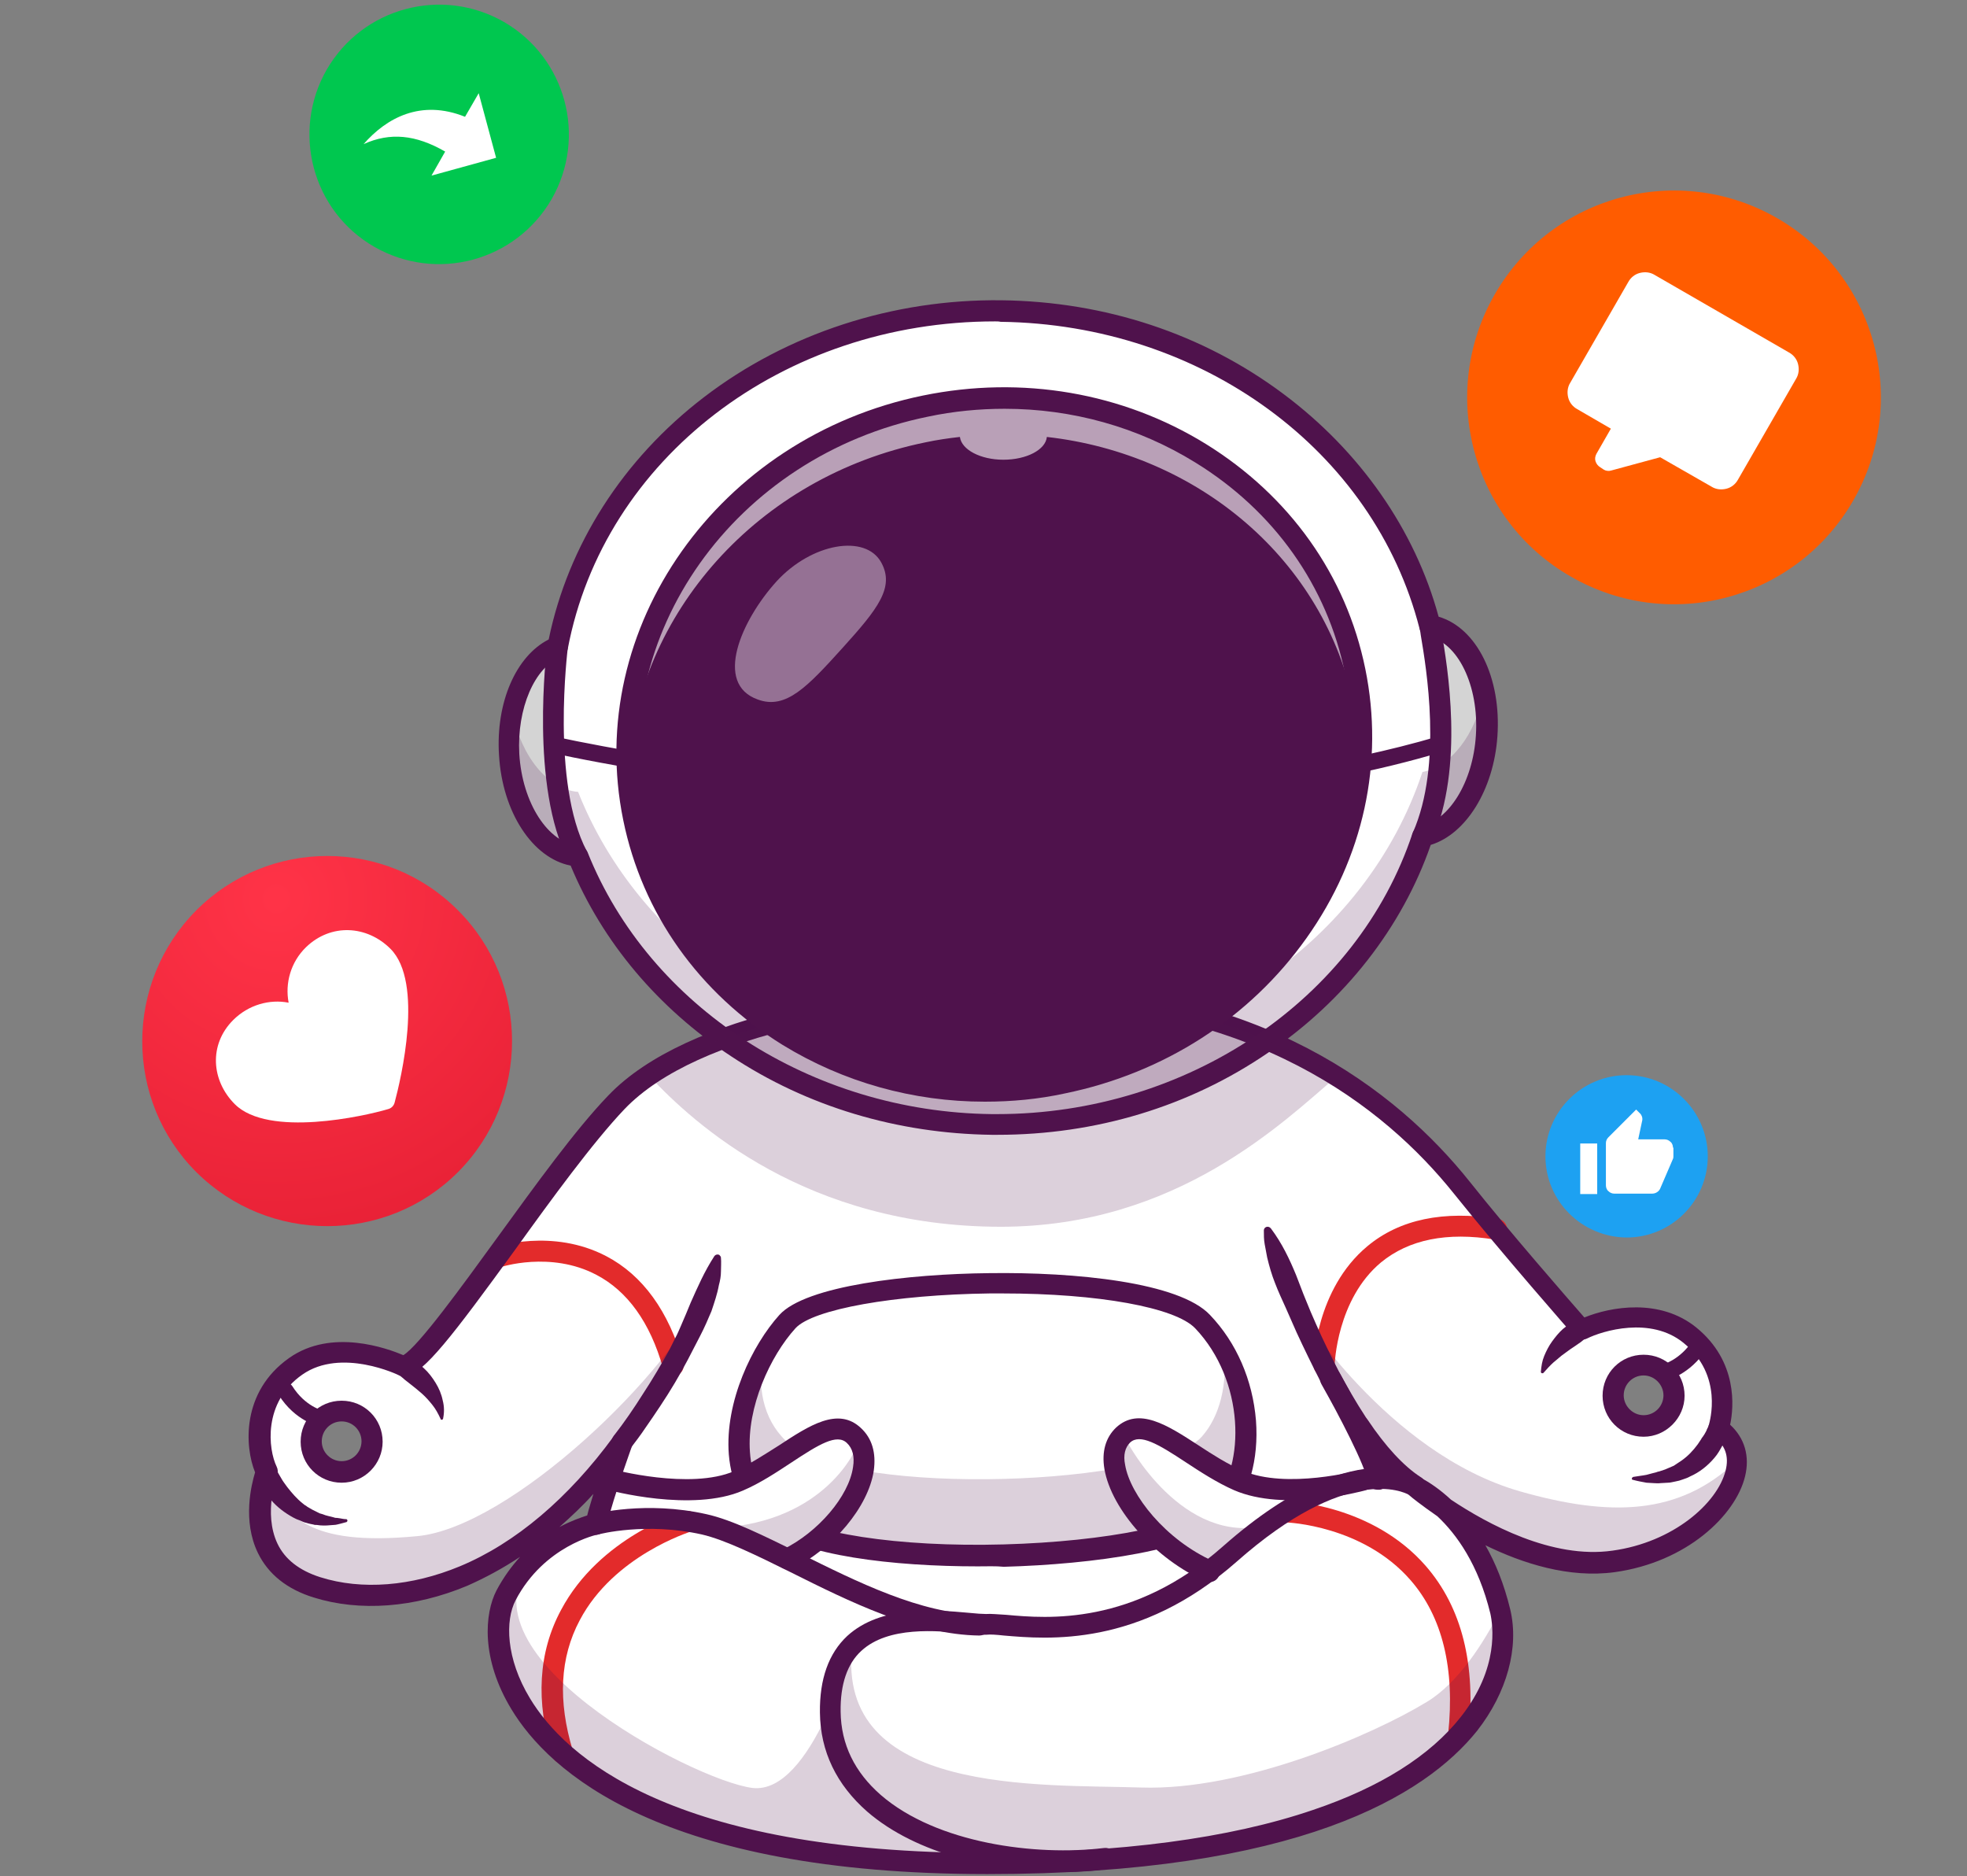 <?xml version="1.0" encoding="utf-8"?>
<!-- Generator: Adobe Illustrator 25.2.3, SVG Export Plug-In . SVG Version: 6.00 Build 0)  -->
<svg version="1.1" id="Слой_1" xmlns="http://www.w3.org/2000/svg" xmlns:xlink="http://www.w3.org/1999/xlink" x="0px" y="0px"
	 viewBox="0 0 475 453" style="enable-background:new 0 0 475 453;" xml:space="preserve">
<rect x="0" y="0" width="475" height="453" fill="#808080" stroke="none"/>
<style type="text/css">
	.st0{fill:#FFFFFF;}
	.st1{fill:#E32B2B;}
	.st2{fill:#4F124C;}
	.st3{opacity:0.2;}
	.st4{fill:#D4D4D4;}
	.st5{opacity:0.2;fill:#4F124C;enable-background:new    ;}
	.st6{opacity:0.6;fill:#FFFFFF;enable-background:new    ;}
	.st7{opacity:0.4;fill:#FFFFFF;enable-background:new    ;}
	.st8{clip-path:url(#SVGID_2_);}
	.st9{fill:url(#SVGID_3_);}
	.st10{fill:#1DA1F2;}
	.st11{fill:#00C74F;}
	.st12{fill:#FF5C00;}
	.st13{clip-path:url(#SVGID_5_);}
</style>
<path class="st0" d="M415,344.8c0,0,4.3-15.2-7-22.5c-8.6-5.6-21-3.8-26-1.3c0,0-17.3-19.7-29-34.3c-5.4-6.8-15-17.4-30.2-26.8
	c-17.6-10.9-42.7-20.3-77.6-20.2c-32.5,0.1-68.5,6.4-88.5,20c-3,2-5.6,4.2-7.8,6.5c-17.1,18-44.5,62.5-51.4,63.8c0,0-15.2-7.6-26,0
	c-10.8,7.6-9.5,20.3-7,25.4c0,0-0.4,1-0.8,2.6c-1.5,5.9-3.1,20.4,12.8,25.3c20.3,6.4,49.5-1.9,73.7-34.9c-0.1,0.2-1.2,3.1-2.5,7
	c-1.3,3.8-2.8,8.6-3.8,12.7c0,0-7.3,1.4-14.3,7.6c0,0,0,0,0,0c-2.7,2.4-5.3,5.5-7.4,9.6c-7.6,14.5,4.4,64.7,116.2,64.7
	c111.6,0,128.2-42.4,123.9-60.9c0,0,0-0.1,0-0.1c-2-8.2-5.1-14.4-8.5-19c-1.7-2.4-3.5-4.3-5.2-5.9c8.9,6,25.4,15.1,41,12.9
	c17.2-2.4,29.7-14.6,29.7-24.1C419.3,349.7,418,346.9,415,344.8z M82.5,355.4c-4.1,0-7.4-3.3-7.4-7.4c0-4.1,3.3-7.4,7.4-7.4
	s7.4,3.3,7.4,7.4C89.9,352.1,86.6,355.4,82.5,355.4z M396.9,344.3c-4.1,0-7.4-3.3-7.4-7.4s3.3-7.4,7.4-7.4c4.1,0,7.4,3.3,7.4,7.4
	C404.2,341,400.9,344.3,396.9,344.3z"/>
<path class="st0" d="M345.3,151.1c-11-43.1-53-75.4-103.6-76c-53.5-0.6-98.2,34.6-107,81.2c-7.4,2.8-12.5,13.5-11.7,25.9
	c0.8,13.3,8.1,23.9,16.6,24.6c14.9,37.4,53.9,64.2,99.9,64.8c48.9,0.5,90.6-28.8,104-69.5c8-1.5,14.6-11.6,15.5-24.3
	C360,164.1,353.9,152.5,345.3,151.1z"/>
<path class="st0" d="M171.8,116.3c1.6,0,2.9-1.3,2.9-2.9c0-1.6-1.3-2.9-2.9-2.9s-2.9,1.3-2.9,2.9C169,115,170.3,116.3,171.8,116.3z"
	/>
<path class="st1" d="M135.8,425.8c-1.1,0-2.1-0.7-2.4-1.8c-4.1-13.2-3.4-25.1,2.1-35.3c9.3-17.5,29-23.6,29.8-23.8
	c1.3-0.4,2.8,0.4,3.2,1.7c0.4,1.3-0.4,2.8-1.7,3.2c-0.2,0.1-18.6,5.8-26.8,21.4c-4.8,9-5.3,19.5-1.7,31.4c0.4,1.3-0.3,2.8-1.7,3.2
	C136.3,425.7,136,425.8,135.8,425.8z"/>
<path class="st1" d="M352.3,421.5c-0.1,0-0.2,0-0.3,0c-1.4-0.1-2.4-1.4-2.3-2.8c1.7-15.8-1.4-28.4-9.1-37.2
	c-11.5-13.2-29.7-13.9-29.9-13.9c-1.4,0-2.5-1.2-2.5-2.6s1.2-2.5,2.6-2.5c0.8,0,20.6,0.8,33.5,15.6c8.7,10,12.2,23.8,10.3,41.2
	C354.7,420.5,353.6,421.5,352.3,421.5z"/>
<path class="st1" d="M319.7,332.1C319.7,332.1,319.6,332.1,319.7,332.1c-1.5,0-2.6-1.2-2.5-2.6c0-0.7,0.5-18.2,13-28.6
	c7.8-6.5,18.4-8.7,31.6-6.6c1.4,0.2,2.3,1.5,2.1,2.9c-0.2,1.4-1.5,2.3-2.9,2.1c-11.6-1.9-20.8,0-27.5,5.5
	c-10.7,8.9-11.2,24.6-11.2,24.8C322.2,331,321.1,332.1,319.7,332.1z"/>
<path class="st1" d="M162.5,332.1c-1.1,0-2.1-0.7-2.4-1.8c-3.1-11-8.6-18.6-16.1-22.5c-11-5.8-23.1-1.9-23.2-1.8
	c-1.3,0.4-2.8-0.3-3.2-1.6c-0.4-1.3,0.3-2.8,1.6-3.2c0.6-0.2,14.2-4.7,27.2,2.1c8.8,4.6,15.1,13.3,18.6,25.7
	c0.4,1.3-0.4,2.8-1.7,3.1C162.9,332.1,162.7,332.1,162.5,332.1z"/>
<path class="st2" d="M238.4,452.5c-79,0-105.9-24.9-114.9-39.8c-7.4-12.2-6.5-23.1-3.6-28.7c1.7-3.2,3.7-5.9,5.7-8.1
	c-4.2,2.8-8.5,5.1-12.8,7c-12.7,5.3-25.9,6.3-37.1,2.8c-6.4-2-10.9-5.6-13.4-10.7c-3.8-7.8-1.6-16.5-0.7-19.5
	c-2.5-6.1-3.4-19.4,8.2-27.6c10.3-7.3,23.8-2.3,27.6-0.7c3.7-2.2,14.2-16.7,22.7-28.4c9.3-12.8,18.9-26.1,26.8-34.3
	c19-19.9,64.7-27.1,98.2-27.2c0.2,0,0.4,0,0.6,0c58.6,0,91.7,26.1,109.2,48c9.7,12.2,23.5,28,27.7,32.8c6.4-2.6,18.2-4.7,27,2.4
	c10.1,8.2,9.1,19.3,8.2,23.5c3.5,3.2,4.8,7.6,3.6,12.5c-2.3,9.4-14.1,20.7-31.5,23.1c-11,1.5-22.2-2.1-31.2-6.5
	c2.4,4.2,4.5,9.3,6,15.5c2.2,9.2-0.8,20.1-8,29.3C344.2,433.5,313.5,452.5,238.4,452.5z M150.2,345.8c0.4,0,0.8,0.1,1.2,0.3
	c1.1,0.6,1.6,1.9,1.2,3.1c0,0.1-4.2,11.4-6.2,19.4c-0.2,1-1,1.7-2,1.9c-0.1,0-13,2.7-19.9,15.9c-2.5,4.8-2.4,14,3.5,23.7
	c8.4,13.9,34,37.3,110.5,37.3c31.9,0,58.4-3.5,78.6-10.4c16.3-5.5,28.3-13.1,35.7-22.5c9.3-11.8,7.7-22.1,7.1-24.9
	c-2.9-11.9-8.2-19.2-12.8-23.5c-3.9-2.7-6.4-4.7-6.7-5c-1-0.8-1.2-2.3-0.4-3.4c0.7-1.1,2.2-1.4,3.3-0.8c2,1.1,4.4,2.7,7.1,5.2
	c8.7,5.8,24.4,14.4,39,12.3c14.6-2,25.3-11.4,27.3-19.3c0.9-3.5-0.1-6.3-3-8.3c-0.9-0.6-1.3-1.8-1-2.9c0.1-0.5,3.6-11.8-6.2-19.7
	c-7.9-6.4-19.5-2.9-23.3-1c-1,0.5-2.3,0.3-3-0.6c-0.2-0.2-17.5-19.9-29.1-34.4c-16.8-21-48.6-46-105.2-46c-0.2,0-0.4,0-0.6,0l0-2.5
	l0,2.5c-32.4,0.1-76.6,6.9-94.5,25.6c-7.6,8-17.6,21.7-26.3,33.8c-15.4,21.2-22.1,29.9-26.5,30.7c-0.5,0.1-1.1,0-1.6-0.2
	c-0.1-0.1-14-6.8-23.4-0.2c-9.6,6.7-8.2,18.1-6.2,22.2c0.3,0.6,0.4,1.4,0.1,2c0,0.1-3.4,9.2,0.1,16.6c1.8,3.8,5.3,6.5,10.3,8.1
	c10.1,3.2,22.1,2.2,33.7-2.6c13.5-5.6,26.3-16.5,37.2-31.4C148.6,346.1,149.4,345.8,150.2,345.8z M143.3,360.7
	c-2.6,2.9-5.4,5.5-8.2,8c2.8-1.5,5.2-2.3,6.7-2.8C142.2,364.2,142.8,362.5,143.3,360.7z"/>
<path class="st2" d="M383,323c-0.1,0.1-0.4,0.3-0.6,0.5l-0.6,0.5c-0.4,0.3-0.9,0.6-1.3,0.9c-0.9,0.6-1.8,1.2-2.7,1.9
	c-0.9,0.6-1.7,1.4-2.6,2.1c-0.9,0.8-1.6,1.6-2.5,2.6l0,0c-0.1,0.1-0.3,0.1-0.5,0c-0.1-0.1-0.1-0.2-0.1-0.3c0.1-1.3,0.3-2.6,0.8-3.8
	c0.5-1.2,1.1-2.4,1.9-3.5c0.8-1.1,1.6-2.1,2.6-3c0.5-0.4,1-0.8,1.6-1.2c0.3-0.2,0.6-0.3,0.9-0.5c0.3-0.2,0.6-0.3,1-0.4
	c1.2-0.4,2.5,0.2,2.9,1.4c0.3,0.8,0.1,1.6-0.4,2.2L383,323z"/>
<path class="st2" d="M98.6,327.9c0.4,0.2,0.7,0.3,1.1,0.5c0.3,0.2,0.6,0.4,1,0.6c0.6,0.4,1.2,0.9,1.7,1.4c1.1,1,2,2.2,2.8,3.5
	c0.8,1.3,1.4,2.7,1.7,4.2c0.4,1.5,0.4,3,0.1,4.4c0,0.2-0.2,0.3-0.4,0.3c-0.1,0-0.2-0.1-0.2-0.2l0,0c-0.6-1.3-1.2-2.4-2-3.4
	c-0.8-1-1.6-1.9-2.5-2.7c-0.9-0.8-1.9-1.6-2.8-2.3l-1.4-1.1c-0.4-0.4-1-0.8-1.3-1.1l-0.3-0.3c-0.9-0.9-0.9-2.4,0-3.3
	C96.8,327.7,97.8,327.6,98.6,327.9z"/>
<path class="st2" d="M236.5,394.9C236.5,394.9,236.5,394.9,236.5,394.9c-15.3-0.2-31.4-8.2-45.6-15.3c-8.1-4-15.8-7.8-21.4-9.1
	c-13.4-3-24.8-0.1-25,0c-1.4,0.4-2.7-0.5-3.1-1.8c-0.4-1.4,0.4-2.7,1.8-3.1c0.5-0.1,12.7-3.3,27.4,0c6.3,1.4,13.8,5.2,22.6,9.5
	c13.7,6.8,29.3,14.6,43.3,14.7c1.4,0,2.5,1.2,2.5,2.6C239,393.7,237.9,394.9,236.5,394.9z"/>
<path class="st0" d="M190.2,319.1c10.3-11.4,87.6-13.3,100.3,0c12.7,13.3,13.5,35.3,4.4,45.3c-11.9,13.1-91.8,15.9-108.6,2.2
	C171.8,354.7,180.2,330.1,190.2,319.1z"/>
<path class="st2" d="M236.1,378.2c-20.2,0-42.7-2.5-51.4-9.6c-5.1-4.2-8.1-10.2-8.7-17.4c-1-12.8,5.7-26.5,12.2-33.7
	c6.4-7.1,31.3-9.9,50.6-10.1c20.9-0.3,46,2.2,53.4,10.1c6.4,6.7,10.3,15.7,11.1,25.5c0.7,9.4-1.7,17.9-6.6,23.3
	c-7.2,8-32.8,11.4-54.3,12C240.5,378.1,238.3,378.2,236.1,378.2z M242.1,312.3c-1,0-2.1,0-3.1,0c-23,0.3-42.7,3.8-46.9,8.4
	c-6.1,6.7-11.8,19.1-11,29.9c0.4,5.9,2.7,10.5,6.8,13.9c7,5.7,28.9,9.1,54.5,8.4c24.9-0.7,45.7-4.9,50.6-10.3
	c7.8-8.7,7.6-29.3-4.4-41.9C283.8,315.7,265.3,312.3,242.1,312.3z"/>
<path class="st2" d="M148.2,346.7c2.5-3.2,4.9-6.7,7.1-10.2c2.3-3.5,4.4-7.1,6.4-10.7l1.4-2.8c0.5-0.9,0.9-1.9,1.3-2.8l0.6-1.4
	l0.6-1.4c0.4-1,0.8-1.9,1.2-2.9c1.7-3.8,3.3-7.5,5.7-11.2l0,0c0.3-0.4,0.8-0.5,1.2-0.3c0.2,0.2,0.4,0.4,0.4,0.7c0.1,1.1,0,2.2,0,3.3
	c0,1.1-0.2,2.2-0.5,3.3c-0.4,2.2-1.1,4.2-1.8,6.3c-0.4,1-0.9,2-1.3,3l-0.7,1.5l-0.7,1.4c-0.5,1-1,1.9-1.5,2.9l-1.5,2.9
	c-2,3.8-4.2,7.5-6.6,11.1c-1.2,1.8-2.4,3.6-3.6,5.3c-1.2,1.8-2.5,3.5-3.8,5.2c-0.9,1.1-2.5,1.3-3.6,0.5
	C147.5,349.5,147.3,347.9,148.2,346.7L148.2,346.7z"/>
<path class="st2" d="M256.9,452c-16.3,0-35.5-4.2-47.5-14.6c-7.4-6.5-11.3-14.5-11.4-23.9c-0.1-8.1,2.1-14.3,6.6-18.5
	c8.2-7.5,21.3-6.3,29.2-5.6c1.9,0.2,3.5,0.3,4.3,0.3c1.2-0.1,2.9,0.1,4.9,0.2c9.9,0.9,30.6,2.7,52.4-16.6c17-15,29.5-18.7,37.5-18.9
	c-2.3-2.5-4.6-5.5-6.9-8.9c-0.8-1.2-0.5-2.7,0.7-3.5c1.2-0.8,2.7-0.5,3.5,0.7c4.4,6.6,8.8,11.3,12.8,13.9c0.2,0.1,0.3,0.2,0.3,0.2
	c1.1,0.8,1.4,2.3,0.6,3.5s-2.3,1.5-3.5,0.7c-0.1,0-0.1-0.1-0.2-0.1c-1.3-0.7-14.9-7.4-41.6,16.2c-23.5,20.7-45.6,18.7-56.2,17.8
	c-1.8-0.2-3.3-0.3-4.1-0.2c-1.2,0.1-2.9-0.1-5.1-0.3c-7-0.7-18.7-1.8-25.2,4.2c-3.4,3.1-5.1,8.1-5,14.7c0.1,7.9,3.4,14.6,9.7,20.1
	c13.5,11.7,37.4,14.8,53.9,12.8c1.4-0.2,2.7,0.8,2.8,2.2c0.2,1.4-0.8,2.7-2.2,2.8C264.1,451.8,260.6,452,256.9,452z"/>
<path class="st2" d="M306.9,296.6c2.7,3.6,4.5,7.4,6.1,11.3c0.8,2,1.5,4,2.3,5.9c0.8,2,1.6,3.9,2.5,5.9c1.7,3.9,3.6,7.7,5.5,11.4
	c2,3.7,4.1,7.4,6.4,10.9l0,0c0.8,1.2,0.4,2.8-0.8,3.5c-1.2,0.8-2.8,0.4-3.5-0.8c-2.4-3.7-4.6-7.5-6.6-11.3c-2-3.9-3.9-7.8-5.7-11.7
	l-2.6-5.9c-0.9-2-1.8-3.9-2.6-6c-0.8-2-1.4-4.1-1.9-6.2c-0.2-1.1-0.4-2.1-0.6-3.2c-0.2-1.1-0.2-2.2-0.2-3.3c0-0.5,0.4-0.9,0.9-0.9
	C306.5,296.2,306.7,296.4,306.9,296.6z"/>
<path class="st2" d="M332.7,359.7c-1.3,0-2.4-0.9-2.5-2.2c-0.4-3.4-7-16.1-11.1-23.3c-0.7-1.2-0.3-2.8,1-3.5c1.2-0.7,2.8-0.3,3.5,1
	c1.1,2,11,19.7,11.7,25.2c0.2,1.4-0.8,2.7-2.2,2.8C332.9,359.7,332.8,359.7,332.7,359.7z"/>
<g class="st3">
	<path class="st2" d="M295.5,325.9c1,8.2-0.9,16.1-5.3,21c-10.8,12-83.9,14.5-99.3,2c-6.3-5.2-7.9-12.9-6.9-20.7
		c-6.5,12.3-9.1,29.2,2.3,38.6c16.8,13.7,96.7,10.9,108.6-2.2C302.6,356.1,303.2,339,295.5,325.9z"/>
	<path class="st2" d="M147.7,355.3c1.3-3.9,2.4-6.8,2.5-7c-24.1,33-53.3,41.3-73.7,34.9c-16-5-14.3-19.4-12.8-25.3
		c6.4,7.7,9.9,15.6,37.1,13c22.2-2.1,61.3-39,70.8-61.1C171.2,310.8,164.4,333.3,147.7,355.3z"/>
	<path class="st2" d="M419.3,352.8c0,9.5-12.5,21.7-29.7,24.1c-15.6,2.2-26.8-3.9-41-12.9c-19.7-12.6-30.7-32.6-35.3-48.2
		c0,0,21.6,35.1,53.8,44.3C388.9,366.3,405.5,365.9,419.3,352.8z"/>
</g>
<path class="st0" d="M169.1,359.5c3.3-0.2,6.5-0.8,9.3-2c11.6-5,21.7-16.7,27.8-10.9c5.9,5.5-0.7,22.6-13.7,28.5"/>
<path class="st0" d="M309.3,359.7c-3.6-0.2-7.1-0.8-10.2-2.2c-11.6-5-21.7-16.7-27.8-10.9c-6.2,5.8,1.4,20.4,14.1,29.1"/>
<path class="st2" d="M292.1,382c-0.3,0-0.7-0.1-1-0.2c-12-5.3-22.7-17.2-24.4-27.1c-0.7-4.2,0.3-7.6,2.8-10
	c5.5-5.1,12.4-0.6,19.8,4.2c3.5,2.3,7.1,4.6,10.8,6.2c10.6,4.6,28-0.1,28.1-0.1c1.4-0.4,2.7,0.4,3.1,1.8c0.4,1.4-0.4,2.8-1.8,3.1
	c-0.8,0.2-19.3,5.2-31.5-0.1c-4.1-1.8-8.1-4.4-11.6-6.7c-6.8-4.5-11.1-7-13.5-4.8c-1.2,1.2-1.7,3-1.2,5.4
	c1.2,7.2,9.7,18.1,21.4,23.3c1.3,0.6,1.9,2.1,1.3,3.4C294,381.4,293.1,382,292.1,382z"/>
<path class="st2" d="M190.2,378.9c-0.9,0-1.9-0.5-2.3-1.4c-0.6-1.3-0.1-2.8,1.2-3.4c8.4-4.1,15.9-12.8,16.9-19.9
	c0.4-2.5-0.1-4.5-1.5-5.8c-2.4-2.3-6.7,0.3-13.5,4.8c-3.5,2.3-7.4,4.9-11.6,6.7c-12.2,5.3-32.2,0-33-0.3c-1.4-0.4-2.2-1.8-1.8-3.1
	c0.4-1.4,1.8-2.1,3.1-1.8c0.2,0.1,19,5.1,29.6,0.5c3.7-1.6,7.3-4,10.8-6.2c7.3-4.8,14.3-9.4,19.8-4.2c2.7,2.5,3.7,6,3.1,10.3
	c-1.3,8.7-9.8,18.9-19.8,23.7C191,378.8,190.6,378.9,190.2,378.9z"/>
<g class="st3">
	<path class="st2" d="M272.3,348.3c0,0,13.2,25,33.6,20c0,0-10.8,9-13.8,11.1C292.1,379.5,260.4,359.6,272.3,348.3z"/>
	<path class="st2" d="M206.9,349.3c0,0-7.2,18.2-33.5,19.6c0,0,7.1,2.6,14.3,6.2c7.2,3.6,0.2,0.7,0.2,0.7S210.9,367.5,206.9,349.3z"
		/>
</g>
<path class="st2" d="M396.9,346.9c-5.5,0-9.9-4.4-9.9-9.9c0-5.5,4.4-9.9,9.9-9.9c5.5,0,9.9,4.4,9.9,9.9
	C406.8,342.4,402.3,346.9,396.9,346.9z M396.9,332.1c-2.7,0-4.8,2.2-4.8,4.8s2.2,4.8,4.8,4.8c2.7,0,4.8-2.2,4.8-4.8
	S399.5,332.1,396.9,332.1z"/>
<path class="st2" d="M401.7,333.4c-0.9,0-1.7-0.6-1.9-1.6c-0.2-1.1,0.4-2.1,1.5-2.3c0.2,0,4.4-1.1,7.5-5.9c0.6-0.9,1.8-1.2,2.7-0.6
	c0.9,0.6,1.2,1.8,0.6,2.7c-4,6.3-9.7,7.6-10,7.7C402,333.4,401.9,333.4,401.7,333.4z"/>
<path class="st2" d="M417.2,345.3c0,0.2-0.1,0.4-0.1,0.5c0,0.2-0.1,0.3-0.1,0.5c-0.1,0.3-0.2,0.6-0.3,0.9c-0.2,0.6-0.5,1.2-0.7,1.7
	c-0.6,1.1-1.2,2.2-2,3.1c-1.6,1.9-3.6,3.5-5.9,4.5c-0.5,0.3-1.1,0.5-1.7,0.7c-0.3,0.1-0.6,0.2-0.9,0.3l-0.9,0.2
	c-0.6,0.1-1.2,0.3-1.8,0.3l-1.8,0.1c-0.6,0.1-1.2,0-1.7,0c-0.6,0-1.1-0.1-1.7-0.1c-1.1-0.2-2.2-0.4-3.3-0.7c-0.2,0-0.3-0.2-0.2-0.4
	c0-0.1,0.1-0.2,0.3-0.3l0,0c1.1-0.2,2.2-0.3,3.2-0.5c0.5-0.1,1-0.3,1.5-0.4l0.8-0.2c0.3-0.1,0.5-0.2,0.7-0.2l1.5-0.5
	c0.2-0.1,0.5-0.2,0.7-0.3l0.7-0.3l0.7-0.3c0.2-0.1,0.4-0.3,0.6-0.4c0.4-0.3,0.8-0.5,1.2-0.8c1.6-1.1,2.9-2.5,4-4
	c0.3-0.4,0.5-0.8,0.8-1.2c0.1-0.2,0.2-0.4,0.4-0.6c0.1-0.2,0.3-0.4,0.4-0.6c0.2-0.4,0.5-0.8,0.6-1.2c0.1-0.2,0.2-0.4,0.3-0.6
	l0.1-0.3c0-0.1,0.1-0.2,0.1-0.2l0.6-0.7c0.8-0.9,2.2-1.1,3.1-0.3C417.1,343.7,417.3,344.5,417.2,345.3z"/>
<path class="st2" d="M82.5,358c-5.5,0-9.9-4.4-9.9-9.9c0-5.5,4.4-9.9,9.9-9.9c5.5,0,9.9,4.4,9.9,9.9C92.4,353.5,88,358,82.5,358z
	 M82.5,343.2c-2.7,0-4.8,2.2-4.8,4.8c0,2.7,2.2,4.8,4.8,4.8c2.7,0,4.8-2.2,4.8-4.8C87.3,345.4,85.2,343.2,82.5,343.2z"/>
<path class="st2" d="M77.7,344.5c-0.1,0-0.3,0-0.4,0c-0.2-0.1-6-1.3-10-7.7c-0.6-0.9-0.3-2.1,0.6-2.7c0.9-0.6,2.1-0.3,2.7,0.6
	c3.1,4.9,7.3,5.9,7.5,5.9c1.1,0.2,1.7,1.3,1.5,2.3C79.4,343.9,78.6,344.5,77.7,344.5z"/>
<path class="st2" d="M66.6,354.6c0.2,0.3,0.4,0.7,0.6,1.1c0.2,0.4,0.5,0.8,0.7,1.2c0.2,0.4,0.5,0.8,0.7,1.1c0.3,0.4,0.5,0.7,0.8,1.1
	c1.1,1.4,2.3,2.8,3.7,3.9l0.5,0.4c0.2,0.1,0.4,0.2,0.6,0.4c0.4,0.2,0.8,0.5,1.2,0.7c0.4,0.2,0.8,0.4,1.2,0.6
	c0.2,0.1,0.4,0.2,0.6,0.3l0.7,0.2c0.9,0.4,1.8,0.5,2.8,0.8c0.2,0.1,0.5,0.1,0.7,0.1l0.7,0.1c0.5,0.1,1,0.2,1.5,0.2l0,0
	c0.2,0,0.3,0.2,0.3,0.4c0,0.1-0.1,0.2-0.2,0.3c-0.5,0.1-1,0.3-1.5,0.4c-0.5,0.1-1,0.3-1.6,0.3c-1.1,0.1-2.2,0.2-3.3,0.1l-0.8-0.1
	c-0.3,0-0.6,0-0.8-0.1c-0.5-0.1-1.1-0.2-1.7-0.4c-0.6-0.1-1.1-0.4-1.6-0.6c-0.3-0.1-0.5-0.2-0.8-0.3l-0.8-0.4
	c-2-1.1-3.9-2.5-5.4-4.3c-0.7-0.9-1.4-1.8-1.9-2.8c-0.1-0.3-0.3-0.5-0.4-0.8l-0.3-0.8c-0.2-0.6-0.4-1-0.6-1.7
	c-0.3-1.2,0.4-2.5,1.6-2.8c1-0.3,2,0.2,2.5,1L66.6,354.6z"/>
<path class="st4" d="M359,177.2c-0.9,12.7-7.6,22.8-15.5,24.3c8.3-18.8,2.5-45.8,1.8-50.9C353.9,152,360,163.6,359,177.2z"/>
<path class="st4" d="M139.5,206.2c-8.5-0.7-15.8-11.2-16.6-24.6c-0.8-12.4,4.3-23.1,11.7-25.9C134.7,155.8,130.4,188.8,139.5,206.2z
	"/>
<path class="st5" d="M343.5,186.4c-13.5,40.7-55.1,70.1-104,69.6c-46.1-0.5-85.1-27.4-99.9-64.8c-7.3-0.6-13.7-8.5-15.9-19.2
	c-0.7,3.1-0.9,6.6-0.7,10.1c0.8,13.3,8.1,23.9,16.6,24.6c14.9,37.4,53.9,64.2,99.9,64.8c48.9,0.5,90.6-28.8,104-69.5
	c8-1.5,14.6-11.6,15.5-24.3c0.3-3.7,0-7.2-0.7-10.4C356.3,177.4,350.4,185.1,343.5,186.4z"/>
<path class="st2" d="M256.9,261.6c48.1-9.8,79.7-54.4,70.5-99.5c-9.2-45.1-55.7-73.8-103.8-64c-48.1,9.8-79.7,54.4-70.5,99.5
	C162.3,242.7,208.7,271.4,256.9,261.6z"/>
<path class="st6" d="M327.3,161.1c-9.2-45.1-55.7-73.8-103.8-64c-44.2,9-74.5,47.4-71.9,88.6c2.3-37.4,31.2-70.6,71.9-78.9
	c2.8-0.6,5.6-1,8.3-1.3c0.4,3.1,5,5.5,10.5,5.5c5.6,0,10.2-2.4,10.5-5.5c36.4,4.1,67.1,29.5,74.3,65.3c0.7,3.6,1.2,7.3,1.4,10.9
	C329.2,175,328.7,168,327.3,161.1z"/>
<path class="st2" d="M237.8,266c-17.3,0-34.1-4.7-48.8-13.7c-20.2-12.5-33.9-31.7-38.5-54.3c-9.5-46.4,23-92.4,72.4-102.5
	c23.9-4.9,48.2-0.7,68.3,11.7c20.2,12.5,33.9,31.7,38.5,54.3c4.6,22.5-0.4,45.6-14.2,65c-13.7,19.3-34.4,32.6-58.3,37.5
	C250.8,265.4,244.3,266,237.8,266z M242.6,98.7c-6.1,0-12.4,0.6-18.5,1.9c-46.7,9.5-77.4,52.8-68.5,96.5
	c4.3,21.1,17.1,39.2,36.1,50.9c19.1,11.7,42,15.7,64.6,11.1c22.6-4.6,42.2-17.2,55.2-35.5c12.9-18.2,17.6-39.9,13.3-61
	c-4.3-21.1-17.1-39.2-36.1-50.9C274.8,103.1,258.9,98.7,242.6,98.7z"/>
<path class="st7" d="M212.8,135.8c3.3,6-0.8,11.2-9.3,20.6c-8.5,9.4-13.7,15-20.5,12.5c-10.7-3.8-4-19.1,4.5-28.5
	C196,131.1,209,128.9,212.8,135.8z"/>
<path class="st2" d="M240.9,274c-0.5,0-0.9,0-1.4,0c-22.8-0.3-44.6-6.8-63-19c-17.6-11.6-31-27.5-38.7-46
	c-9.2-1.8-16.5-12.9-17.3-26.7c-0.8-12.7,4.1-23.9,12-27.9c4.7-22.8,17.9-43.5,37.5-58.5c20.1-15.4,45.6-23.7,71.8-23.4
	c25.1,0.3,48.7,8.1,68.1,22.6c18.5,13.8,31.8,32.8,37.5,53.8c9.2,2.7,15.2,14.7,14.2,28.9c-0.9,12.9-7.6,23.6-16.1,26.2
	c-6.9,19.9-20.8,37.7-39.3,50.2C287.2,267.2,264.6,274,240.9,274z M240.3,77.6c-51.2,0-94.5,33.1-103.2,79.1
	c-0.2,0.9-0.8,1.6-1.6,1.9c-6.4,2.4-10.7,12.5-10.1,23.4c0.7,11.9,7,21.6,14.3,22.2c1,0.1,1.8,0.7,2.2,1.6
	c14.9,37.3,54.1,62.7,97.6,63.2c0.4,0,0.9,0,1.3,0c45.9,0,87-27.7,100.3-67.8c0.3-0.9,1-1.5,1.9-1.7c6.9-1.3,12.7-10.7,13.4-21.9
	c0.8-12-4.4-22.7-11.6-23.9c-1-0.2-1.8-0.9-2-1.9c-11-43.1-52.6-73.5-101.2-74.1C241.2,77.6,240.8,77.6,240.3,77.6z"/>
<path class="st2" d="M250,194c-16.4,0-31.7-0.8-44.9-1.9c-41.5-3.4-71.9-10.3-72.2-10.4c-1.1-0.2-1.7-1.3-1.5-2.4
	c0.2-1.1,1.3-1.7,2.4-1.5c0.3,0.1,30.5,6.9,71.7,10.3c38,3.1,93.5,3.9,141.8-10.3c1-0.3,2.1,0.3,2.4,1.3c0.3,1-0.3,2.1-1.3,2.4
	C316.4,191.1,281.2,194,250,194z"/>
<path class="st2" d="M343.5,204.5c-0.3,0-0.7-0.1-1-0.2c-1.3-0.6-1.9-2.1-1.3-3.3c7.2-16.4,3.2-39.9,1.9-47.6
	c-0.1-0.8-0.2-1.4-0.3-1.9c-0.2-1.4,0.7-2.7,2.1-2.9c1.4-0.2,2.7,0.7,2.9,2.1c0.1,0.4,0.2,1,0.3,1.8c1.4,8.1,5.6,32.7-2.3,50.5
	C345.4,203.9,344.5,204.5,343.5,204.5z"/>
<path class="st2" d="M139.5,209.3c-0.9,0-1.8-0.5-2.2-1.4c-9.4-17.9-5.3-50.6-5.2-52c0.2-1.4,1.4-2.4,2.8-2.2
	c1.4,0.2,2.4,1.5,2.2,2.8c0,0.3-4.1,32.5,4.6,49c0.7,1.2,0.2,2.8-1.1,3.4C140.4,209.2,139.9,209.3,139.5,209.3z"/>
<g class="st3">
	<path class="st2" d="M322.8,259.9c-12.8,10.9-38.6,36.3-81.1,36.3c-46.8,0-73.9-24.6-85-36.5c20.1-13.5,56-19.9,88.5-19.9
		C280.1,239.6,305.2,248.9,322.8,259.9z"/>
	<path class="st2" d="M238.4,449.9c-111.8,0-123.8-50.2-116.2-64.7c2.1-4,4.7-7.2,7.4-9.6c-22.3,22.7,37.7,54.3,52.1,56.1
		c14.4,1.7,24.1-34.3,24.1-34.3c-4.2,36.1,45.3,33.4,69.8,34.2c24.6,0.8,55.9-12.7,69-20.7c7.6-4.6,13.8-14.4,17.6-21.9
		C366.7,407.5,350,449.9,238.4,449.9z"/>
</g>
<g>
	<defs>
		
			<rect id="SVGID_1_" x="23.2" y="195.5" transform="matrix(0.707 -0.707 0.707 0.707 -154.589 129.504)" width="111.7" height="111.7"/>
	</defs>
	<clipPath id="SVGID_2_">
		<use xlink:href="#SVGID_1_"  style="overflow:visible;"/>
	</clipPath>
	<g class="st8">
		<g>
			
				<radialGradient id="SVGID_3_" cx="-719.349" cy="760.29" r="1" gradientTransform="matrix(77.127 -77.134 -77.134 -77.127 114191.68 3369.061)" gradientUnits="userSpaceOnUse">
				<stop  offset="1.000000e-02" style="stop-color:#FF3347"/>
				<stop  offset="0.82" style="stop-color:#E72035"/>
				<stop  offset="1" style="stop-color:#CF0D23"/>
			</radialGradient>
			<path class="st9" d="M110.6,219.8c17.4,17.4,17.4,45.7,0,63.2c-17.4,17.4-45.7,17.4-63.2,0c-17.4-17.4-17.4-45.7,0-63.2
				C64.9,202.3,93.2,202.3,110.6,219.8z"/>
		</g>
		<path class="st0" d="M94.3,229.1c8.1,8.1,2.5,31.5,1,37.1c-0.2,0.8-0.8,1.4-1.6,1.6c-5.7,1.7-28.9,6.9-37-1.2
			c-5.7-5.7-6.3-14.4-0.4-20.3c3.7-3.7,8.8-5.1,13.4-4.2c-0.9-4.7,0.5-9.8,4.2-13.4C79.9,222.9,88.6,223.4,94.3,229.1z"/>
	</g>
</g>
<g>
	<path class="st10" d="M373.2,279.2c0-10.8,8.8-19.6,19.6-19.6l0,0c10.8,0,19.6,8.8,19.6,19.6l0,0c0,10.8-8.8,19.6-19.6,19.6l0,0
		C382,298.7,373.2,290,373.2,279.2L373.2,279.2z"/>
	<path class="st0" d="M404,277.1c0-0.5-0.2-1.1-0.6-1.4c-0.4-0.4-0.9-0.6-1.4-0.6h-6.4l1-4.7c0-0.1,0-0.2,0-0.3
		c0-0.4-0.2-0.8-0.4-1.1l-1.1-1.1l-6.7,6.7c-0.4,0.4-0.6,0.9-0.6,1.4v10.2c0,0.5,0.2,1.1,0.6,1.4c0.4,0.4,0.9,0.6,1.4,0.6h9.2
		c0.8,0,1.6-0.5,1.9-1.2l3.1-7.2c0.1-0.2,0.1-0.5,0.1-0.7V277.1z M381.6,288.3h4.1v-12.2h-4.1V288.3z"/>
</g>
<g>
	<path class="st11" d="M78.9,16.8c8.7-15,27.8-20.1,42.8-11.5l0,0c15,8.7,20.1,27.8,11.5,42.8l0,0c-8.7,15-27.8,20.1-42.8,11.5l0,0
		C75.4,51,70.3,31.8,78.9,16.8L78.9,16.8z"/>
	<path class="st0" d="M119.8,38.1l-4.2-15.6l-3.3,5.7c-10.7-4.3-19,0.3-24.5,6.6c6.4-2.9,12.6-2.3,19.7,1.8l-3.3,5.8L119.8,38.1z"/>
</g>
<g>
	<path class="st12" d="M361,71c13.8-23.9,44.3-32.1,68.2-18.3l0,0c23.9,13.8,32.1,44.3,18.3,68.2l0,0
		c-13.8,23.9-44.3,32.1-68.2,18.3l0,0C355.4,125.5,347.2,94.9,361,71L361,71z"/>
	<g>
		<defs>
			
				<rect id="SVGID_4_" x="376.1" y="67.9" transform="matrix(0.5 -0.866 0.866 0.5 118.974 398.056)" width="56.2" height="56.2"/>
		</defs>
		<clipPath id="SVGID_5_">
			<use xlink:href="#SVGID_4_"  style="overflow:visible;"/>
		</clipPath>
		<g class="st13">
			<path class="st0" d="M386.4,112.8c-0.5-0.3-0.9-0.8-1.1-1.4c-0.2-0.6-0.1-1.2,0.2-1.8l3.5-6.1l-8.1-4.7c-1.1-0.6-1.9-1.6-2.2-2.8
				c-0.3-1.2-0.2-2.5,0.5-3.6l14-24.3c0.6-1.1,1.6-1.9,2.8-2.2c1.2-0.3,2.5-0.2,3.6,0.5l32.4,18.7c1.1,0.6,1.9,1.6,2.2,2.8
				c0.3,1.2,0.2,2.5-0.5,3.6l-14,24.3c-0.6,1.1-1.6,1.9-2.8,2.2c-1.2,0.3-2.5,0.2-3.6-0.5l-12.4-7.1l-11.8,3.2
				c-0.6,0.2-1.3,0.1-1.8-0.2L386.4,112.8z"/>
		</g>
	</g>
</g>
</svg>
